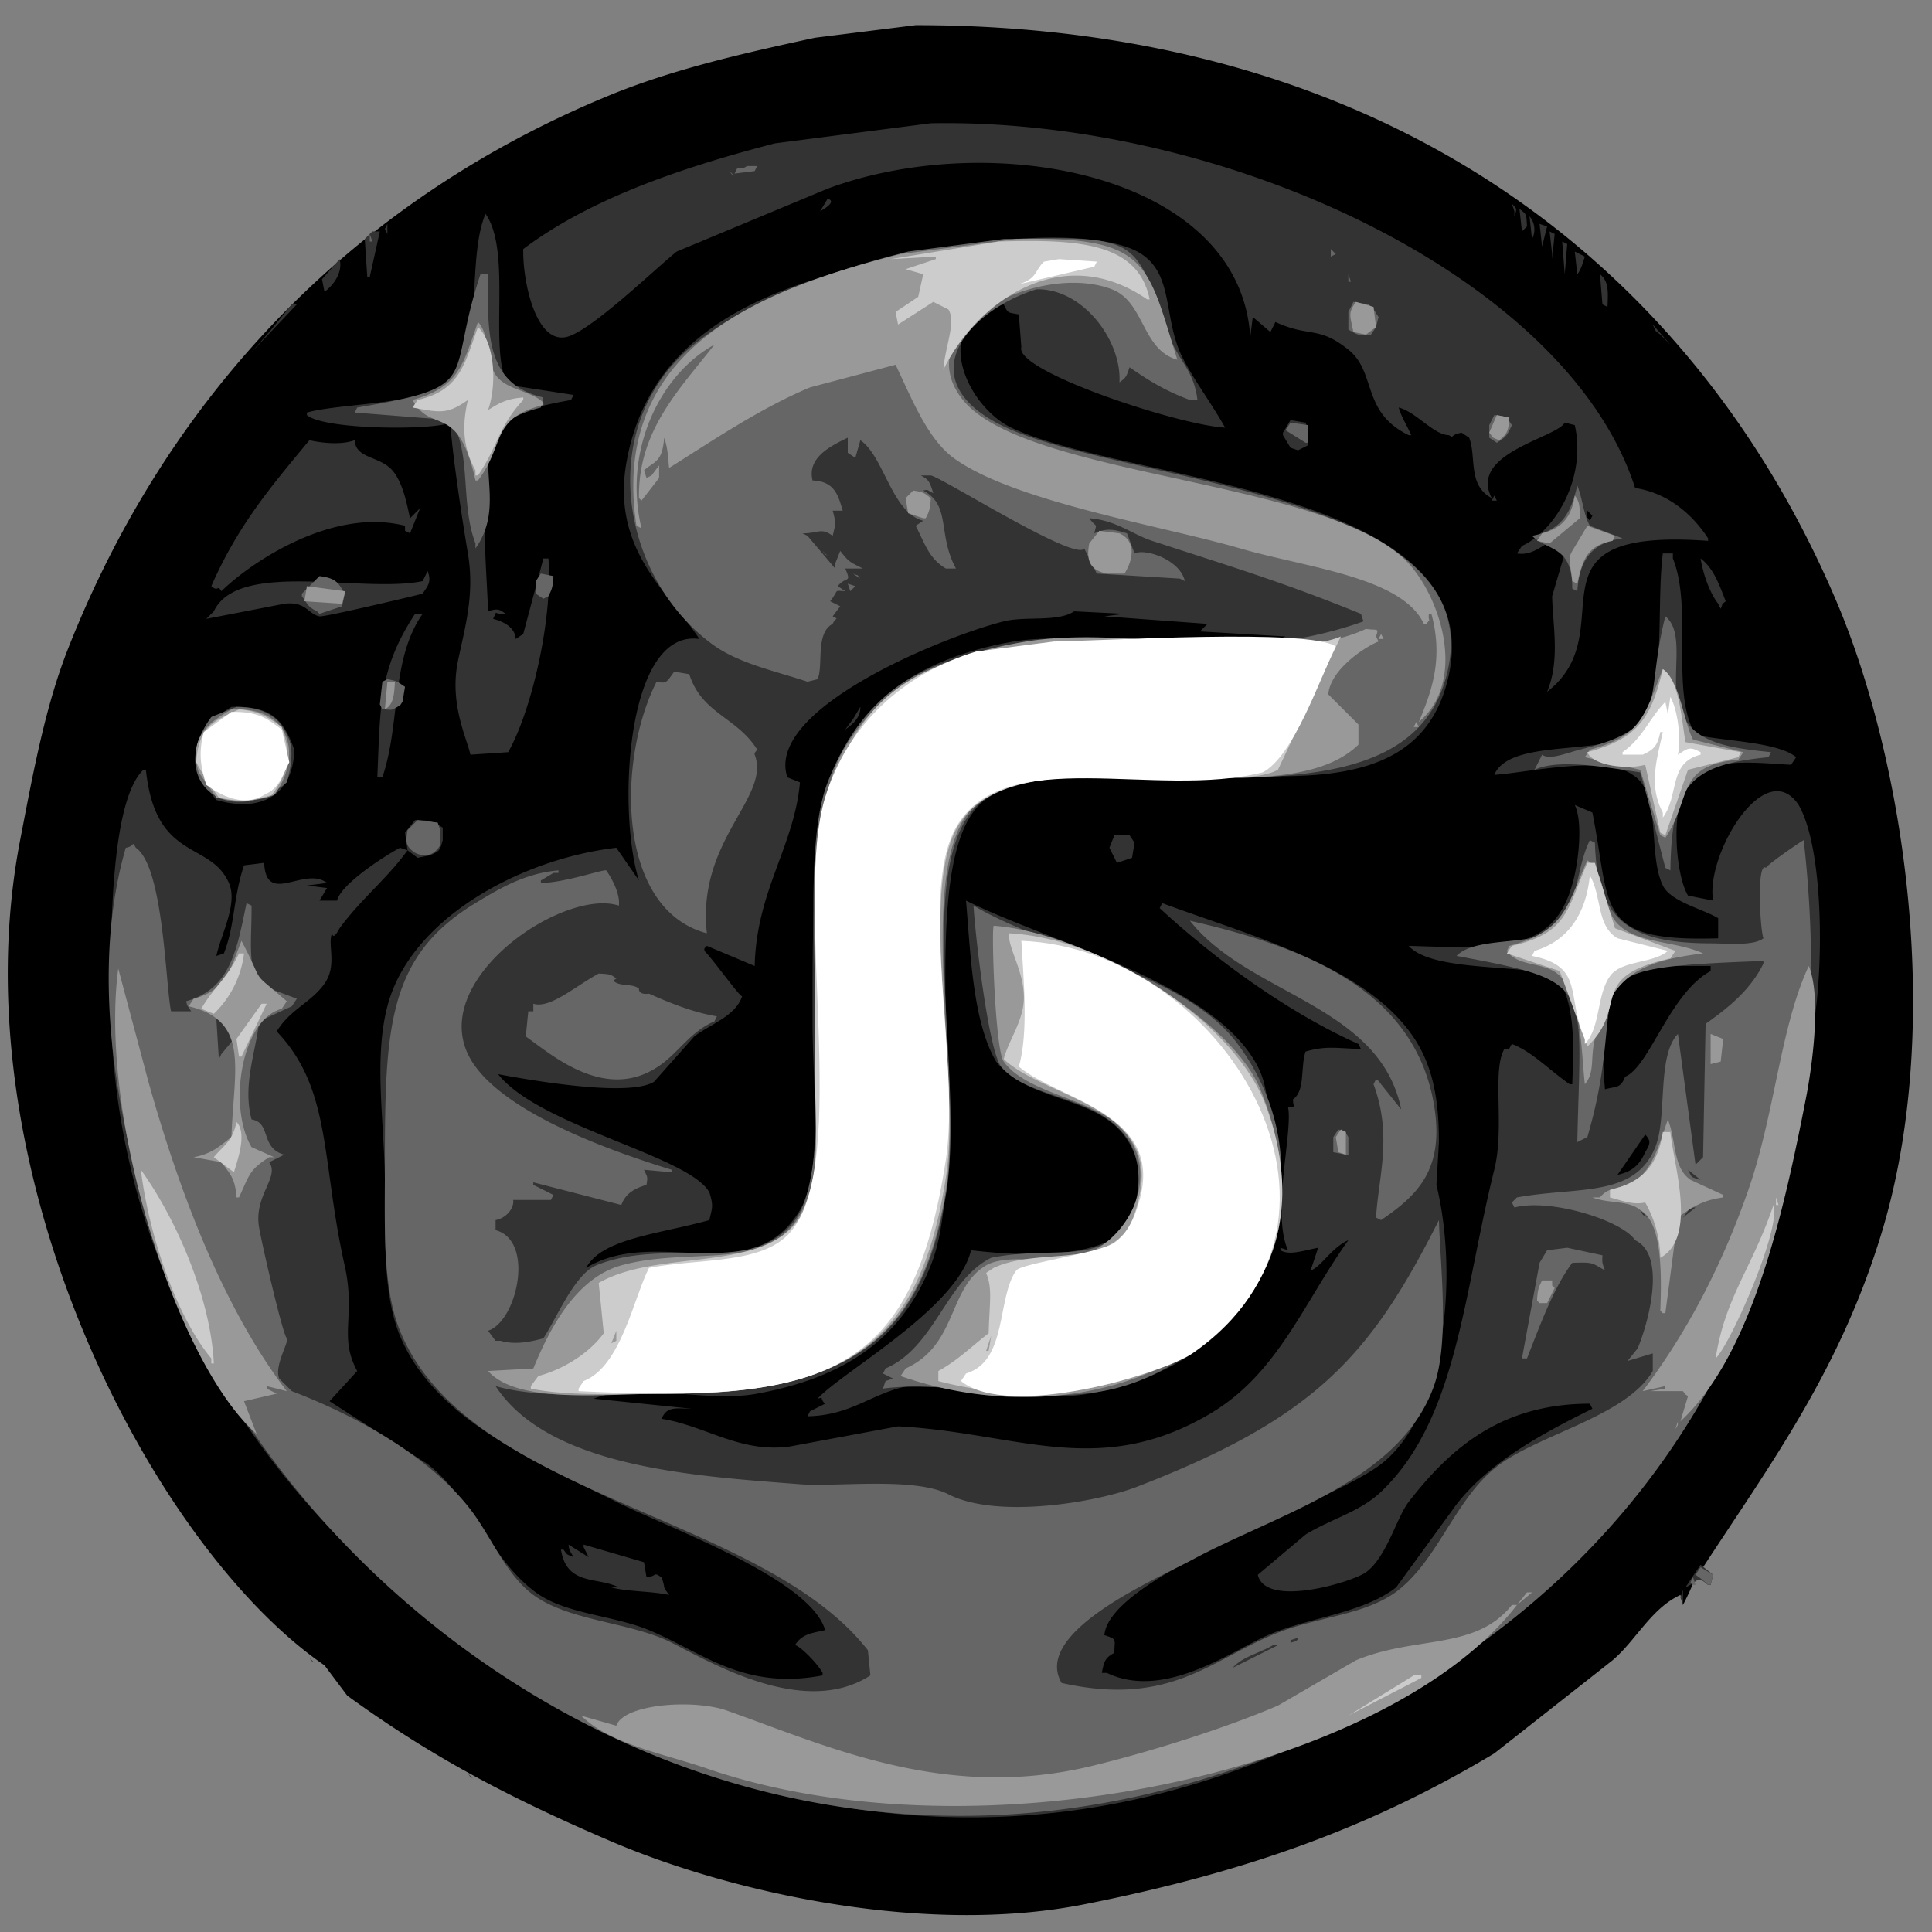 <svg xmlns="http://www.w3.org/2000/svg" width="768" height="768" viewBox="0 0 768 768">
  <rect x="0" y="0" width="768" height="768" fill="#808080" stroke="none"/>
  <defs>
    <style>
      .cls-1, .cls-2, .cls-3, .cls-4, .cls-5, .cls-6 {
        fill-rule: evenodd;
      }

      .cls-2 {
        fill: #333;
      }

      .cls-3 {
        fill: #666;
      }

      .cls-4 {
        fill: #999;
      }

      .cls-5 {
        fill: #ccc;
      }

      .cls-6 {
        fill: #fff;
      }
    </style>
  </defs>
  <path id="Color_Fill_6" data-name="Color Fill 6" class="cls-1" d="M364,10c186.777-.056,309.264,95.494,366,229,27.379,64.427,42.783,169.452,18,251-16.766,55.169-44.483,92.275-71,133,2.879,4.052,2.489,1.705,3,7h-1c-2.431-2.3-.711-1.817-5-3a104.4,104.4,0,0,1-5,11q-0.5-2-1-4c-11.711,5.412-17.672,18.114-27,26l-47,37c-48.146,28.851-97.094,46.943-163,60-64.164,12.712-141.549-5.086-188-25-38.987-16.714-70.68-33-105-58l-9-12C60.633,615.1-17.386,465.644,8,334c5.063-26.257,9.863-52.773,19-76C67.053,156.179,141.557,79.371,242,38c25.195-10.377,52.968-16.731,82-23ZM0,451l1,2ZM554,758h0Z"/>
  <path id="Color_Fill_5" data-name="Color Fill 5" class="cls-2" d="M370,49c117.523-2.21,253.161,61.549,280,145,13.275,1.985,23.022,10.8,29,20v1c-77.024-5.583-32.205,35.4-64,60,5.22-12.624,2.24-26.254,2-38q2.5-8.5,5-17l-7-4c-3.919,2.488-7.4,4.763-12,4l2-3c13.022-5.825,25.758-26.75,21-48l-4-1c-3.246,6.107-38.388,12.159-29,30-9.713-5.1-5.993-16.371-9-24l-3-2c-5.011.946-2.739,2.464-5,1-6.209-.175-13.006-9.212-20-11,1.124,3.88,2.932,6.4,5,11h-1c-18.95-9.19-12.7-24.981-24-34-12.1-9.655-15.28-4.7-29-11l-2,4-7-6q-0.5,4-1,8c-4.062-65.273-103.084-83.092-168-59l-60,25c-8.92,7.165-34.512,32.028-44,34-12.134,2.522-17.291-22.471-17-35,26.206-19.686,61.559-32.031,100-42ZM329,79c3.534,1.064-.841,3.729-3,5Zm269,0,1,2Zm3,2c2.148,2.21,1.979,1.939,1,5V84Zm3,2c2.859,2.322,2.718,1.729,3,7l-2,2Q604.5,87.5,604,83ZM158,85l1,2Zm35,0c10.739,15.117.928,54.67,9,68l26,4q-0.5,1-1,2c-9.965,1.815-23.7,4.291-28,12-9.964,11.631-5.438,54.869-5,72,3.535-1.172,4.479-.919,7,1-5.376.317-2.96-1.992-5,2,6.573,1.673,8.875,4.955,9,8l3-2q4-15,8-30h2c1.794,23.7-6.537,60.274-16,77l-15,1c-1.448-6.584-8.387-20.263-5-37,2.657-13.129,6.809-26.331,4-43-2.8-16.6-6.429-41.726-7-52-6.326,3.069-50.213,2.976-57-3v-1c14.508-4.117,52.655-2.966,60-15C191.462,133.5,185.936,101.668,193,85Zm415,1a8.035,8.035,0,0,1,1,9Q608.5,90.5,608,86ZM154,89v4l-1-2Zm458,0,3,1q-1,4-2,8Q612.5,93.5,612,89ZM148,92h3l-4,18h-1q-0.5-7.5-1-15Zm468,0,2,1q-0.5,5-1,10v-2Q616.5,96.5,616,92Zm67,281v-8c-5.925-3.624-18.856-6.519-22-13-6.193-12.766-.219-36.854-12-44-11-8.067-42.926-.644-55,0,5.971-14.226,41.558-7.793,54-16,15.562-10.265,9.991-48.149,13-72h4v2c8.076,19.849-1.159,53.564,9,70,10.077,2.656,32.506,2.713,40,9l-2,3c-12.6-.536-36.188-4.054-42,9-5.706,9.576-3.933,34.748,1,43l10,2c-3.165-18.032,20.649-58.079,34-38,9.794,17,10.031,62.935,6,87-12.86,76.773-23.123,119.452-60,170-41.3,56.616-93.887,98.129-165,125-167.4,63.255-322.913-32.059-392-127C71.66,530.558,44.037,471.489,44,396c-0.013-26.757.13-77.73,13-90h1c3.8,36.674,25.554,28.105,33,45,3.624,8.223-3.028,20.029-5,29l3-1c4.46-11.377,3.615-21.921,8-35l8-1c0.855,17.333,15.973,1.059,25,8l-8,1,8,1-3,5h7c1.465-6.323,17.508-16.923,25-21l3,1c-7.886,11.085-18.635,19.49-27,31-0.3.41-2.462,4.987-3,2-1.926,4.666,2.194,12.589-3,20-5.288,7.545-13.6,10.132-19,19,21.929,23.027,17.581,50.877,27,93,4.542,20.313-2.5,28.2,5,42l-11,12,39,25c17.385,13.552,25.416,38.105,43,51,11.848,8.689,30.463,9,45,15,21.2,8.741,37.352,24,69,18v-1c-2.35-4.257-9.606-11.215-11-11,2.929-4.7,7.027-4.8,12-6-5.743-20.416-62.8-40.827-83-51-31.611-15.919-72.184-32.457-86-66-6.539-15.875-6-37.286-6-60,0-24.073-4.608-49.369,1-71,9-34.7,52.795-58.547,91-63l9,13c-8.56-27.02-5.4-100.133,24-96-11.746-18.2-35.069-35.119-29-70,11.236-64.575,80.132-77.864,147-88,16.228-2.46,41.339-2.4,54,3,17.522,7.467,11.7,26.382,20,43,4.34,8.685,12.023,18.971,17,28-18.493-.962-83.9-22.551-81-32q-0.5-6.5-1-13c-4.611-.914-4.159-0.236-6-4-30.173,6.826-15,40.436,3,49,45.586,21.683,189.622,24.129,174,98-15.875,75.07-130.478,16.3-183,49-32.805,20.424-5.169,141.664-23,186-11.791,29.318-34.125,44.544-69,51-20.813,3.853-47.286-5-65,2l39,4c-6.676-.173-9.946-0.914-12,4,17.386,2.73,31.284,13.734,51,11l43-8c47.1,2.417,79.667,21.141,124-5,27-15.923,37.145-44.047,55-69-6.649,2.864-11.2,11.045-15,12l3-9c-6,1.139-11.428,3.159-15,1v-1l3,1c-6.686-14.97,2.106-47.462,0-57,3.6-.277,1.952.605,2-3,4.926-3.381,2.882-12.733,5-19,8.081-2.307,11.578-1.36,22-1q-0.5-1-1-2c-27.979-12.465-57.443-34-79-54l1-2c34.318,12.781,79.223,24.32,99,52,7.867,11.011,11.016,24.013,11,43q-0.5,8.5-1,17c8.881,36.431,3.563,91.174-22,111-20.247,15.7-107.833,44.249-110,68,5.463,1.713,3.884,1.749,4,7-3.645,2.022-4.083,3.229-5,8h2c22.836,11.038,49.89-8.907,64-15,16.752-7.234,37.6-8.592,51-19l24-33c13.1-16.814,33.966-28.1,54-38q-0.5-1-1-2c-35.148-.012-55.462,17.648-72,39-4.879,6.3-8.74,21.967-17,28-5.256,3.839-39.966,14.372-43,1l19-16c10.351-6.327,21.588-8.981,30-17,30.336-28.916,32.787-79.053,45-128,4.227-16.94-1.029-39.266,4-48,2.951-.6,1.071,1.046,3-2,8,2.978,14.907,10.45,23,16h1c0.56-15.958,1.337-31.169-6-43-13.9-4.821-49.672-1.514-59-12,40.452,1.226,61.588,3,67-34,0.952-6.511,1.541-16.722-1-22l7,3C640.626,361.272,633.7,374.515,683,373ZM621,96l2,1q-0.5,6-1,12Q621.5,102.5,621,96Zm-481,4q0.5,1,1,2Q140.5,101,140,100Zm486,0,4,2c-0.841,2.581-1.526,5.236-3,7Q626.5,104.5,626,100Zm-491,3c1.336,4.97-2.134,10.156-6,13q-0.5-2.5-1-5Zm501,6c3.437,2.8,3.289,6.446,3,13l-2-1Q636.5,115,636,109ZM116,121h2l-18,19,7-8Zm541,8,7,8-4-4C657.6,131.249,658.33,131.972,657,129Zm8,9,4,5Zm7,8,3,4ZM513,167l6,1q0.5,1.5,1,3v6l-4,2-3-1-3-5v-1Zm-390,8c5.024,1.128,12.644,1.942,18,0,0.373,6.986,8.715,6.275,14,11,5.335,4.77,7.041,16.212,8,20l4-4-4,10-2-1v-2c-28.972-7.358-61.112,14.438-73,26-1.847-2.992-.939.629-4-2C94.526,208.919,107.781,193.31,123,175Zm477,5h0Zm-6,17q0.5,1,1,2h-2Q593.5,198,594,197Zm37,6c0.024,3.062-.962,1.4,1,4q0.5-1,1-2Zm-495,4,3,1Zm-3,5h0Zm539,6q0.5,1,1,2Q672.5,219,672,218Zm4,4c5.146,3.731,7.538,10.673,10,17-2.042,1.8-.707.015-2,3q-0.5-1-1-2C679.735,235.662,677.222,229.042,676,222Zm-506,5c1.668,4.47.013,5.881-2,9-4.91,1.235-39.112,9.361-41,9-4.521-.865-5.329-6.086-14-5l-31,6,3-3c9.688-20.616,59.174-7.012,83-12Q169,229,170,227Zm257,16c-6.548,4.388-19.217,1.822-28,4-22.959,5.695-95.186,34.688-86,62l5,2c-2.308,25.529-17.3,43.065-18,73l-19-8-1,1v1c2.946,2.677,14.074,18.341,15,18-2.479,7.907-13.069,11.351-19,16l-16,18c-10.717,6.74-55.477-1.817-62-3,16.392,20.793,75.98,32.437,84,47,1.8,5.764.972,6.281,0,11-20.386,5.652-42.744,7.288-49,19,28.376-17.123,65.6,9.272,85-23,9.306-15.479,5-50.639,5-74-0.006-52.961-.76-94.519,22-123,12.407-15.525,34.212-24.962,58-29,30.088-5.107,83.768,9.025,108-2l-34-2,3-3-41-3,8-1Zm-262,1h3c-12.739,18.219-8.669,43.379-16,65h-2C151.213,279.853,150.694,265.859,165,244ZM92,281c16.373-.49,20.773,5.487,25,17-0.453,18.244-13.467,25.111-31,20C73.95,303.178,75.845,290.677,92,281Zm250,0c0.077,3.773-2.218,6.345-6,9l3-4ZM182,297h0Zm-17,29c6.328-.008,7.582.857,11,3v5c-1.255,4.422-1.266,4.2-5,6l-5,1-4-3q-0.5-3.5-1-7Zm278,6h6l2,3q-0.5,3-1,6l-6,2-3-6Q442,334.5,443,332Zm-59,26c33.633,16.685,92.074,30.947,113,61,7.685,11.036,5.938,18.073,9,32,13.152,59.823-26.529,94.946-73,103-25.488,4.417-49.714-7.128-72-3-14.245,2.639-22.381,11.663-40,12l1-2,6-3c-2.518-2.3-.063-2.794-3-2,9.712-10.673,55.5-35.874,61-59,28.946,3.333,80.631,5.149,65-38-8.943-24.687-41.024-18.978-55-37C386.572,406.128,385.8,378.294,384,358Zm270,26c-5.615,3.454-10.1,4.75-13,11-5.128,8.962-3.992,26.171-3,38,4.691-1.271,6.189-.326,8-5,9.647-3.835,17.662-33.137,34-42v-2H654Zm-55,30q0.5,1,1,2Q599.5,415,599,414Zm-93,26,1,2ZM0,451l1,2Zm654,0-11,16c5.968-1.251,8.82-4.069,11-9C655.92,454.776,656.445,453.612,654,451ZM264,496h0Zm6,0h0Zm3,0h0Zm4,0h0Zm3,0h0Zm-31,1,6,1Zm259,1,1,2ZM322,558h0Zm-96,56,8,5q-1-2-2-4v-1l24,7q0.5,3,1,6c4.792-.589,2.279-2.3,6,0,1.835,5.26-.047,2.957,3,7-6.947-1.527-17.111-1.31-23-3h3c-8.475-4.311-20.766-.522-23-15h1c1.751,2.4,1.028,1.67,4,3C226.321,616.016,226.326,616.591,226,614Zm450,8,5,4q-0.5,2-1,4h-1c-4.812-3.891-3.3-1.562-9,1Zm-443,4,2,1Zm4,3h0Zm14,2h0Zm258,1h0Zm160,0v6q-0.5-1.5-1-3Q668.5,633.5,669,632ZM123,659l2,2C123.077,659.608,124.4,660.9,123,659Zm63,46,2,2C186.077,705.608,187.4,706.9,186,705Zm368,53h0Z"/>
  <path id="Color_Fill_4" data-name="Color Fill 4" class="cls-3" d="M297,66h4l-1,2-8,1,1-2C295.289,66.772,294.529,67.483,297,66Zm-7,2,2,2C290.077,68.608,291.4,69.9,290,68ZM147,93l1,3h-1V93Zm252,2c54.8-.934,51.557-1.231,66,39,3.219,8.968,9.657,13.228,11,25h-3c-9.643-3.554-16.5-7.8-24-13-1.149,3.515-1.314,4.1-4,6,0.919-16.74-14.676-37.469-33-37-26.39,8.162-50.089,34.51-16,53,43.77,23.741,192.548,25.727,180,96-9.3,52.078-73.171,45.011-134,45-21.058,0-39.041.163-51,9-29.719,21.959-6.881,109.231-15,157-10.6,62.369-43.143,79-117,79-22.59,0-44.662,1.935-62-3,21.211,32.381,79.06,35.736,121,39,14.6,1.136,45.393-2.974,59,4,19.456,9.972,59.086,3.151,75-3,70.906-27.4,92.763-51.982,120-106,0.527,18.291,4.29,48.3-2,66-13.463,37.891-62.563,50.936-96,69-14.052,7.591-63.9,28.689-52,49,43.633,9.764,59.654-9.615,86-20,16.381-6.457,35.507-7.084,48-17,15.951-12.661,22.6-36.194,39-49,16.43-12.829,51.37-19.841,62-38v-7l-10,3,4-5c3.978-9.389,11.81-36.921-1-43-5.453-8.045-33.873-16.709-48-13q-0.5-1-1-2l2-2c23.8-4.413,46.838.309,55-20,4.923-12.249.493-36.1,9-45q3.5,26,7,52l3-3q0.5-26.5,1-53c8.023-5.742,17.558-12.867,23-24v-1c-83.225,3.042-51.224,5.989-70,70l-4,2c1.317-63.466,7.268-63.727-48-74,7.335-7.695,29.162-4.035,38-10,10.345-6.982,9.165-24.474,15-36l2,1c0.864,30.992,13.743,39.889,46,40,7.1,0.024,16.954,1.092,21-2-1.418-3.666-2.727-30.93,1-28,0.161-1.049,13.879-10.567,15-11,22.678,201.061-89.029,327.526-238,373C287.565,765.437,124.459,640.772,71,516,52.246,472.228,32.481,397.308,50,337c3.692-.531,2.275-3.047,4,0,11.076,7.621,11.77,54.64,14,65h8c-1.774-2.811-1.459-1.7-2-4,17.445-4.91,20.07-19.832,24-39l2,1c0.079,12.631-1.4,20.9,2,31l16,6-2,3-13,6c-1.166,11.762-6.7,25.213-3,39,7.951,1.263,3.344,11.388,13,14l-6,3c4.273,5.98-6.234,13.241-4,26,1.311,7.486,9.245,41.918,11,44,1.078,1.279-5.137,11.007-3,16q2.5,2.5,5,5c26.464,10.129,54.886,26.1,71,47,8.4,10.891,13.947,25.853,25,34,14.167,10.442,38.992,10.86,55,19,16.756,8.521,53.1,29.79,79,13q-0.5-5-1-10c-42.488-54.4-159.039-60.64-186-127-7.06-17.378-6-41.686-6-66,0-54.723,1.142-82.889,36-104,9.156-5.545,19.545-11.9,33-13v1h-2l-5,3v1c9.4-.073,24.91-5.522,26-5,2.771,4,5.548,9.792,5,14-21.731-7.055-74.485,28.432-60,59,10.529,22.22,56.306,38.433,81,46v1l-11-1c1.356,3.071,1.544,2.518,1,6-4.688,1.418-8.337,3.332-10,8l-35-9v1l8,4-1,2H204c0.484,3.141-2.672,7.219-7,8v4c15.741,4.22,8.49,36.3-3,40l3,4h2c5.729,1.71,12.052.376,17-1,5.064-7.6,12.386-25.514,21-29,28.96-11.722,62.243,4.843,79-18,19.608-26.729-1.827-136.165,13-174,34.721-88.6,128.3-33.6,213-64q-0.5-1.5-1-3c-31.163-12.636-49.631-18.125-83-29-7.855-2.56-14.16-8.159-25-9,3.094,4.312,3.065,1.309,2,6,4.984-2.153,7.773-1.581,13,0l3,8c4.288-2.1,18.09,2.46,20,11l-2-1-33-2q-2.5-5-5-10c-3.265,5.518-56.81-28.376-61-29h-4c3.325,1.677,3.521,2.546,5,7-2.629-1.043-1.657-1.563-4-1,11.16,5.947,5.567,17.285,13,31h-4c-6.788-4-8.339-9.972-12-17l3-2c-12.525-3.145-15.537-25.578-25-32q-1,3.5-2,7l-3-2v-6c-6.5,3.169-16.268,7.775-14,17,9.119,0.328,10.261,6.42,12,12h-4c1.463,5.173,1.062,5.483,0,10-4.731-3.437-5.539-.94-12-1l2,1,11,13v-2l2-5c3.43,4.346,3.593,4.274,9,7h-7c2.622,6.14.387,2.817-3,7l3,2c-4.957-.2-2.2-0.777-6,4l4,2-3,4c2.639,1.426,1.212.256,0,3-7,3.7-3.6,16.464-6,22l-4,1c-13.5-4.453-27.653-7.339-38-15-37.126-27.49-46.751-88.316-6-120,22.35-17.377,52.483-28.03,84-36Zm125,1,5,3Zm5,3,2,2-2,1V99Zm2,2q0.5,1,1,2Q531.5,102,531,101Zm-340,8h3c-0.239,23.975-.861,43.726,22,49q-0.5,2-1,4c-37.237,9.573-9.865,33.465-26,56v-2c-6.2-16.2-1.349-36.832-10-49l-38-3q0.5-1,1-2C192.932,153.4,176.808,151.476,191,109Zm345,0q0.5,1.5,1,3h-1v-3Zm2,11,6,1c2.322,1.664,2.374,2.782,4,5q-0.5,2-1,4l-2,3c-4.891.591-5.2,0.183-9-2v-7Q537,122,538,120Zm56,45c5.61,0.645,4.624.516,7,4-1.852,4.04-2.37,4.789-6,7l-3-2v-5Q593,167,594,165Zm-81,3,7,1v7h-1l-8-5Zm114,25c2.209,5.686,2.475,11.633,5,16l13,5c-11.947,1.672-17.171,8.254-18,21l-2-1c0.037-17.295-9.636-14.767-16-21C620.541,210.887,624.472,204.085,627,193Zm-255,5,1,2Zm-45,21,2,2C327.077,219.608,328.4,220.9,327,219Zm-112,9,5,1c-0.215,4.513-.708,5.391-2,8l-2,1-3-2v-5Zm124,0c3.023,1.259,1.2-.018,3,2Zm-212,1c6.476,0.83,7.455,2.487,10,7q-0.5,2.5-1,5l-9,3-1-1c-3.748-1.817-3.709-2.972-6-6v-1Zm210,3,3,1-2,2Zm-8,8v0Zm333,5c7.754,6.1,2.437,22.438,5,34,3.575,16.129,19.416,18.223,37,20q-0.5,1-1,2c-31.685,3.027-38.506,11.5-39,45l-2-1c-3.224-12.349-6.732-26.853-10-38-12.1-1.655-32.141-5.678-42-1l3-6c2.95,2.3,9.878-.738,15-2C664.646,288.974,653.22,279.235,662,245ZM268,267l6,1c4.98,15.782,18.978,17.031,27,30-1.363,1.773-1.037,1.278-1,2,6.513,16.973-23.149,33.908-19,71-36.211-9.538-35.668-69.3-20-100C264.932,271.722,264.747,271.514,268,267Zm-114,3c4.455,0.747,4.2,1.25,7,3q-0.5,3-1,6c-1.392,1.923-.1.6-2,2-3.068,1.6-1.6,1.084-6,1l-1-2q0.5-4.5,1-9ZM94,281c10.415,0.051,16.808,3.767,20,11,3.209,5.34,1.62,13.368,0,19-23.072,19.385-48.575-.592-30-26Zm209,24,1,2Zm-3,8,1,2ZM166,326l8,1,1,3v6c-2.067,3.426-5.361,5.248-10,3-3.843-2.649-3.755-4.177-3-9Zm221,34c31.245,18.474,83.76,26.377,105,55,40.416,54.465,4.466,123.935-49,137-30.266,7.4-64.579-3.726-92,0l1-3,3-1-4-2,1-2c19.8-8.5,24.037-35.141,42-44,26.895-5.489,48.033,5.137,57-21,2.63-7.666,2-18.372-2-25-11.45-18.99-39.662-16.5-51-30C392.974,418.015,387.494,370.5,387,360Zm86,6c43.632,10.052,89.041,26.427,97,73,4.412,25.818-6.484,36.132-21,46l-2-1c0.924-16.051,6.62-32.5-1-53q0.5-1,1-2c1.923,1.392.6,0.1,2,2l8,10C548.546,399.249,496.431,395.7,473,366Zm228,13v0Zm-463,8c4.313,0.208,4.827.262,7,2-1.221.714-1.075,0.7-1,1,2.476,2.293,7.428.825,10,3,0,0-.435,2.577,4,2,6.1,2.716,16.9,7.414,27,9l-1,2c-9.3,3.962-13.646,11.565-21,17-21.507,15.894-43.5-3.551-54-11q0.5-5,1-10h2v-3C218.692,401.065,228.466,392.15,238,387Zm7,2h0Zm9,5h0ZM86,405l1,16,1-2,5-6C90.5,409.15,90.383,407.162,86,405Zm446,44c3.827,1.321,2.08,0,4,3v7h-1l-5-1v-6ZM0,451l1,2Zm671,14c1.83,3.483.844,2.688,5,4ZM220,476h0Zm452,4-3,4,5-4h-2Zm-20,1c1.6,2.7.339,1.377,3,3Zm-29,15,14,3c-0.131,2.9-.17,2.913,1,6-5.314-2.966-4.3-3.3-13-3-7.32,9.662-12.742,24.616-18,38h-2l7-38,3-5Zm12,10h0Zm41,117,5,3q-0.5,2-1,4h-1a37.614,37.614,0,0,0-5-4Zm-3,4q0.5,1.5,1,3h-1l-1-1Q672.5,628,673,627ZM516,651l-3,1v1C516.511,652.182,515.567,651.581,516,651Zm-5,1v0Zm-2,1v0Zm-3,1c-5.291,3.178-12.039,4.477-16,9l18-9h-2Zm48,104h0Z"/>
  <path id="Color_Fill_3" data-name="Color Fill 3" class="cls-4" d="M404,95c52.735-1.057,51.881,9.264,64,48-14.146-3.936-12.973-23-26-28-28.568-10.968-80.77,14.691-60,43,23.142,31.542,141.925,32.091,176,64,14.124,13.227,25.9,48.261,6,65,5.558-13.108,9.664-25.67,5-43h-1c-0.4,3.8,1.124,1.244-1,4h-1c-8.631-18.652-46.521-22.31-73-30-31.2-9.061-90.3-18.592-114-36-10.564-7.761-17.007-24.634-23-37l-34,9c-20.4,8.528-40.209,22.16-56,32-0.385-2.177-.271-7.337-2-12-0.671,10.036-4.2,9.442-8,13l1,3,2-1,3-4v5l-7,9-1-1c-0.454-26.834,16.187-43.3,30-61-21.466,11.739-36.433,41.959-29,73l-2-1c-10.893-71.671,51.49-94.522,105-108Zm135,25,7,2q0.5,4,1,8l-4,3-5-1C536.729,125.523,535.719,124.554,539,120Zm-349,8c4.692,4.737,3.174,15.363,7,21,4.074,6,13.755,6.188,19,11v1c-21.282,5.361-14.965,15.518-26,30h-1c-6.915-31.59-17.406-18.076-25-32C182.288,153.85,183.93,145.378,190,128Zm405,37,5,1c-0.377,5.656-.96,6.357-4,9-3.4-1.346-2.069-.607-4-3ZM270,182l1,2Zm93,13c4.571,0.667,4.376,1.065,7,3-0.215,4.513-.708,5.391-2,8h-1l-6-2q-0.5-3-1-6Zm263,2c1.884,2.354,2.023,4.258,2,9l-12,10-5-1,2-3C620.849,209.96,624.712,205.6,626,197Zm-371,7q0.5,1,1,2Q255.5,205,255,204Zm376,5,11,4q-0.5,1-1,2c-10.012,1.841-11.919,7.37-14,17l-2-1c-0.572-6.312-1.975-8.77,0-12Zm-194,2,8,1c6.865,3.22,5.4,10.587,2,16h-7c-7.012-1.36-8.212-5.55-7-12ZM122,233l15,2v1q-0.5,2-1,4l-15-1Q121.5,236,122,233Zm421,17c4.48,0.7,5.188-.614,4,3q0.5,1,1,2c-4.074,1.487-18.982,10.425-20,21l12,12v8c-29.4,28.839-118.121-2.448-151,23-27.074,20.955-6,110.438-13,154-9.738,60.611-40,81-111,81-24.7,0-59.129,4.308-71-9l18-1c6.538-15.962,16.985-36.011,35-41,26.21-7.258,55.118,1.91,69-17,24.359-33.183-6.028-146.119,20-189,14.642-24.122,38.345-36.516,72-42C450.554,248.066,508.84,265.936,543,250Zm6,2q0.5,1,1,2h-2Q548.5,253,549,252Zm112,14c6.666,4.353,8.287,20.944,12,28l20,5-2,3c-25.1,2.2-18.318,15.45-29,31l-2-1q-4-13-8-26l-22-5,2-3C652.645,292.46,653.542,284.608,661,266Zm-507,5h3c-0.321,4.828-.407,8.981-4,11Q153.5,276.5,154,271ZM92,282c24.7-1.3,27.84,19.624,17,34a37.938,37.938,0,0,1-23,1l-7-10C74.61,292.687,83.6,286.919,92,282Zm471,5q0.5,1,1,2h-2Q562.5,288,563,287Zm68,55c6.889,4.571,6.047,17.523,11,24,7.108,9.3,23.636,7.74,35,13-25.161,3.079-36.769,8.945-43,34-1.986,7.983.147,13.035-4,18-1.527-13.457-1.263-36.252-11-44-5.89-4.687-15.673-2.666-20-9q0.5-1,1-2C621.975,370.1,622.518,361,631,342ZM395,368c36.6,2.667,94.216,36.351,106,65,37.377,90.871-57.246,143.882-143,114l2-3c20.734-9.395,16.729-31.936,32-41,8.263-4.73,24.415-.68,35-3,22.364-4.9,37.334-36.422,16-54-11.229-9.252-35.562-12.183-44-24C395.616,417.536,394.03,369.786,395,368ZM96,374c9.959,18.954,2.577,10.625,18,24l-2,3c-16.148,4.278-21.477,39.106-12,55l9,4h-2c-8.035,5.18-7.731,6.843-12,16H94c-0.438-7.667-2.75-9.619-6-14l-11-2c7.251-1.32,10.329-4.437,15-8,0.884-26.88,7.613-46.155-17-52l2-3C89.98,393.564,91.35,385.567,96,374Zm623,10c5.155,12.23,1.354,39.928-1,52-8.829,45.267-21.336,102.444-50,129l3-10c-1.923-1.392-.6-0.1-2-2H656l6-1v-1l-9,2c17.378-23.051,31.358-49.458,42-80C705.578,442.641,707.626,408.494,719,384ZM47,385l12,45c11.312,40.447,28.74,88.679,55,123l-8-2v1l4,2-13,3q2.5,6.5,5,13C70.737,542.736,39.129,445.174,47,385Zm633,26,5,2q-0.5,4.5-1,9l-4,1V411Zm-17,34c3.5,8.829,1.881,19.042,9,24l13,6v1c-8.416,1.114-12.741,4.106-18,8q-2.5,19-5,38h-1l-1-1c0.534-14.246.823-35.219-8-40-4.709-3.957-12.392-2.452-19-5h3c3.5-4.4,7.745-3.163,13-6C656.847,465.763,659.913,453.877,663,445Zm-130,4,2,1v9l-3-1q-0.5-3-1-6ZM0,451l1,2Zm613,58h4v2l1,1-3,6h-3l-1-1C611.215,512.487,611.708,511.609,613,509Zm40,45h0Zm14,11c-0.22,1.467.414,1-1,3Q666.5,566.5,667,565Zm-565,5,2,3Zm2,3,2,3Zm4,5q0.5,1,1,2Q108.5,579,108,578Zm506,49h0Zm-7,6h2l-6,5Zm-6,5h2c-50.987,66.191-214.3,102.043-322,65-16.871-5.8-38.413-9.639-50-21l14,4c2.906-8.693,30.791-10.685,44-6,40.809,14.474,87.11,35.969,145,22,21.038-5.076,51.271-14.269,74-24l31-18C562.869,650.052,586.552,656.182,601,638ZM225,679l4,2Zm4,2h0Zm325,77h0Z"/>
  <path id="Color_Fill_2" data-name="Color Fill 2" class="cls-5" d="M397,96c30.881-.862,55.354.047,60,23h-1c-34.493-23.845-68.339,1.969-81,28,0.559-8.813,5.207-18.986,2-24l-6-3-14,9-1-5,9-6q1-4.5,2-9l-7-2,12-4v-1l-18,1ZM190,130c7.041,6.676,7.385,23.861,4,33,4.372-2.667,7.053-4.454,14-5v1c-10.044,10.771-9.815,18.075-18,30h-1v-2c-5.231-9.429-5.255-18.277-3-28-8.156,5.759-11.021,5.069-22,3l2-3C182.711,155.189,184.627,144.955,190,130Zm186,19,1,2Zm14,17h0Zm143,87-25,53c-7.078,3.779-19.271,3-30,3-39.044.007-82.1-5.386-97,19-16.368,26.79,1.228,99.876-5,140-9.755,62.839-36.347,86-109,86-18.614,0-40.453,1.184-56-2v-1l3-4c10.305-2.767,20.39-9.3,26-17q-1-10-2-20c25.781-14.86,71.879-1.844,83-32,4.859-13.176,3-33,3-50-0.008-57.244-3.806-111.77,21-143,24.7-31.092,72.473-30,129-30C491.47,255,519.347,258.945,533,253Zm128,13c6.641,4.459,7.391,19.765,9,29l22,4q-0.5,1-1,2l-20,5-9,26-2-1-6-27c-6.605,1.908-20.63.64-23-5C650.556,293.694,656.249,286.107,661,266ZM95,282c8.244,0.668,12.011,3.443,17,7,4.086,11.741,2.306,18.686-4,27-7.291,2.358-12.824,3.029-21,1a110.828,110.828,0,0,1-9-14C79.027,288.766,84.58,286.8,95,282Zm536,61h3q4,13,8,26l24,9-2,3c-33.393,7.374-16.158,18.886-33,35l-11-30-21-7,2-3C623.291,370.806,622.773,361.747,631,343ZM401,371c39.8,1.924,90.124,36.4,102,68,31.308,83.308-52.275,130.5-130,110v-4c7.838-4.257,13.4-9.976,20-15,0.341-12.606,1.575-17.758-1-24l3-2c15.3-7.092,36.9-1.791,49-11,5.334-4.059,7.265-10.061,9-18,7.713-35.285-37.5-38.5-54-54,1.9-7.565,8.225-15.575,8-25C406.75,385.509,400.88,377.317,401,371ZM95,379h2a39.834,39.834,0,0,1-12,24l-5-2C84.681,392.83,90.585,388.513,95,379Zm9,20h2L96,420H95l-1-7ZM94,446c4.3,4.365.53,14.765-1,20l-8-6C89,455.108,92.433,453.829,94,446Zm567,4h3c1.253,13,10.849,41.9-4,50a45.9,45.9,0,0,0-6-22c-4.808,1.06-8.906-.635-14-2v-3C652.589,470.025,658.989,463.5,661,450ZM0,451l1,2Zm55,11,1,2Zm1,3c14.76,20.589,27.784,51.761,29,77H84v-2C70.064,523.336,59.1,490.687,56,465Zm650,11q0.5,1.5,1,3h-1v-3Zm-1,3c3.06,9.587-17.026,55.208-23,61C685.711,515.665,696.505,504.172,705,479ZM396,526v0Zm-151,3-2,5,2-1v-4Zm149,2-2,6h1Q393.5,534,394,531ZM566,664h0Zm-4,2h3v1l-29,15Zm-28,16h0Zm-2,1h0Zm-2,1h0Z"/>
  <path id="Color_Fill_1" data-name="Color Fill 1" class="cls-6" d="M421,103l15,1-1,2-30,7c7.468-2.363,6.128-5.3,10-9Zm-18,11h0Zm16,141c19.492-.229,101.739-5.315,112,2-6.331,12.561-16.655,43.509-29,50-42.494,10.891-102.931-11.879-122,22-15.092,26.813,1.881,93.693-4,132-13.234,86.2-47.577,96.883-146,92v-1l2-3c14.927-5.792,19.856-33.1,26-45,20.2-3.88,44.785-1.3,56-14,24.531-27.77,1.141-131.071,14-173,8.833-28.8,31.06-49.259,60-58Zm245,22c3.079,5.728,4.243,16.376,3,23,3.792-2.39,4.467-3.515,9-1v1c-12.928,3.248-8.362,16.023-15,25v-2c-5.855-10.824-2.272-21.52,0-32h-1c-1.1,5.422-2.559,7.009-7,9h-8v-1c8.1-5.65,10.381-13.169,17-20q0.5,2.5,1,5Q663.5,280.5,664,277ZM92,283c10.836-.212,14.24,2.7,20,7l3,13c-3.129,5.978-3.742,10.09-10,13-8.419,5.157-17.727-.141-23-4-2.347-7.226-3.128-13.012-1-21Zm569,5v0Zm-29,60c4.843,8.391,2.545,20.132,11,25l20,5c-5.842,5.129-18.414,3.6-23,10-5.408,7.543-3.69,20.535-10,27v-2c-7.6-17.014.139-28.805-21-33q0.5-1,1-2C623.231,374.091,630.5,363.38,632,348ZM406,374c79.906,3.079,145.617,110.043,68,164-11.157,7.756-72.6,26.582-92,11l2-3c16.66-4.989,12.157-30.17,20-41,2.014-2.782,33.339-6.964,39-11,5.339-3.806,7.948-9.667,10-17,9.665-34.541-31.949-39.575-48-53C408.919,410.59,406.844,388.968,406,374ZM0,451l1,2Z"/>
</svg>
